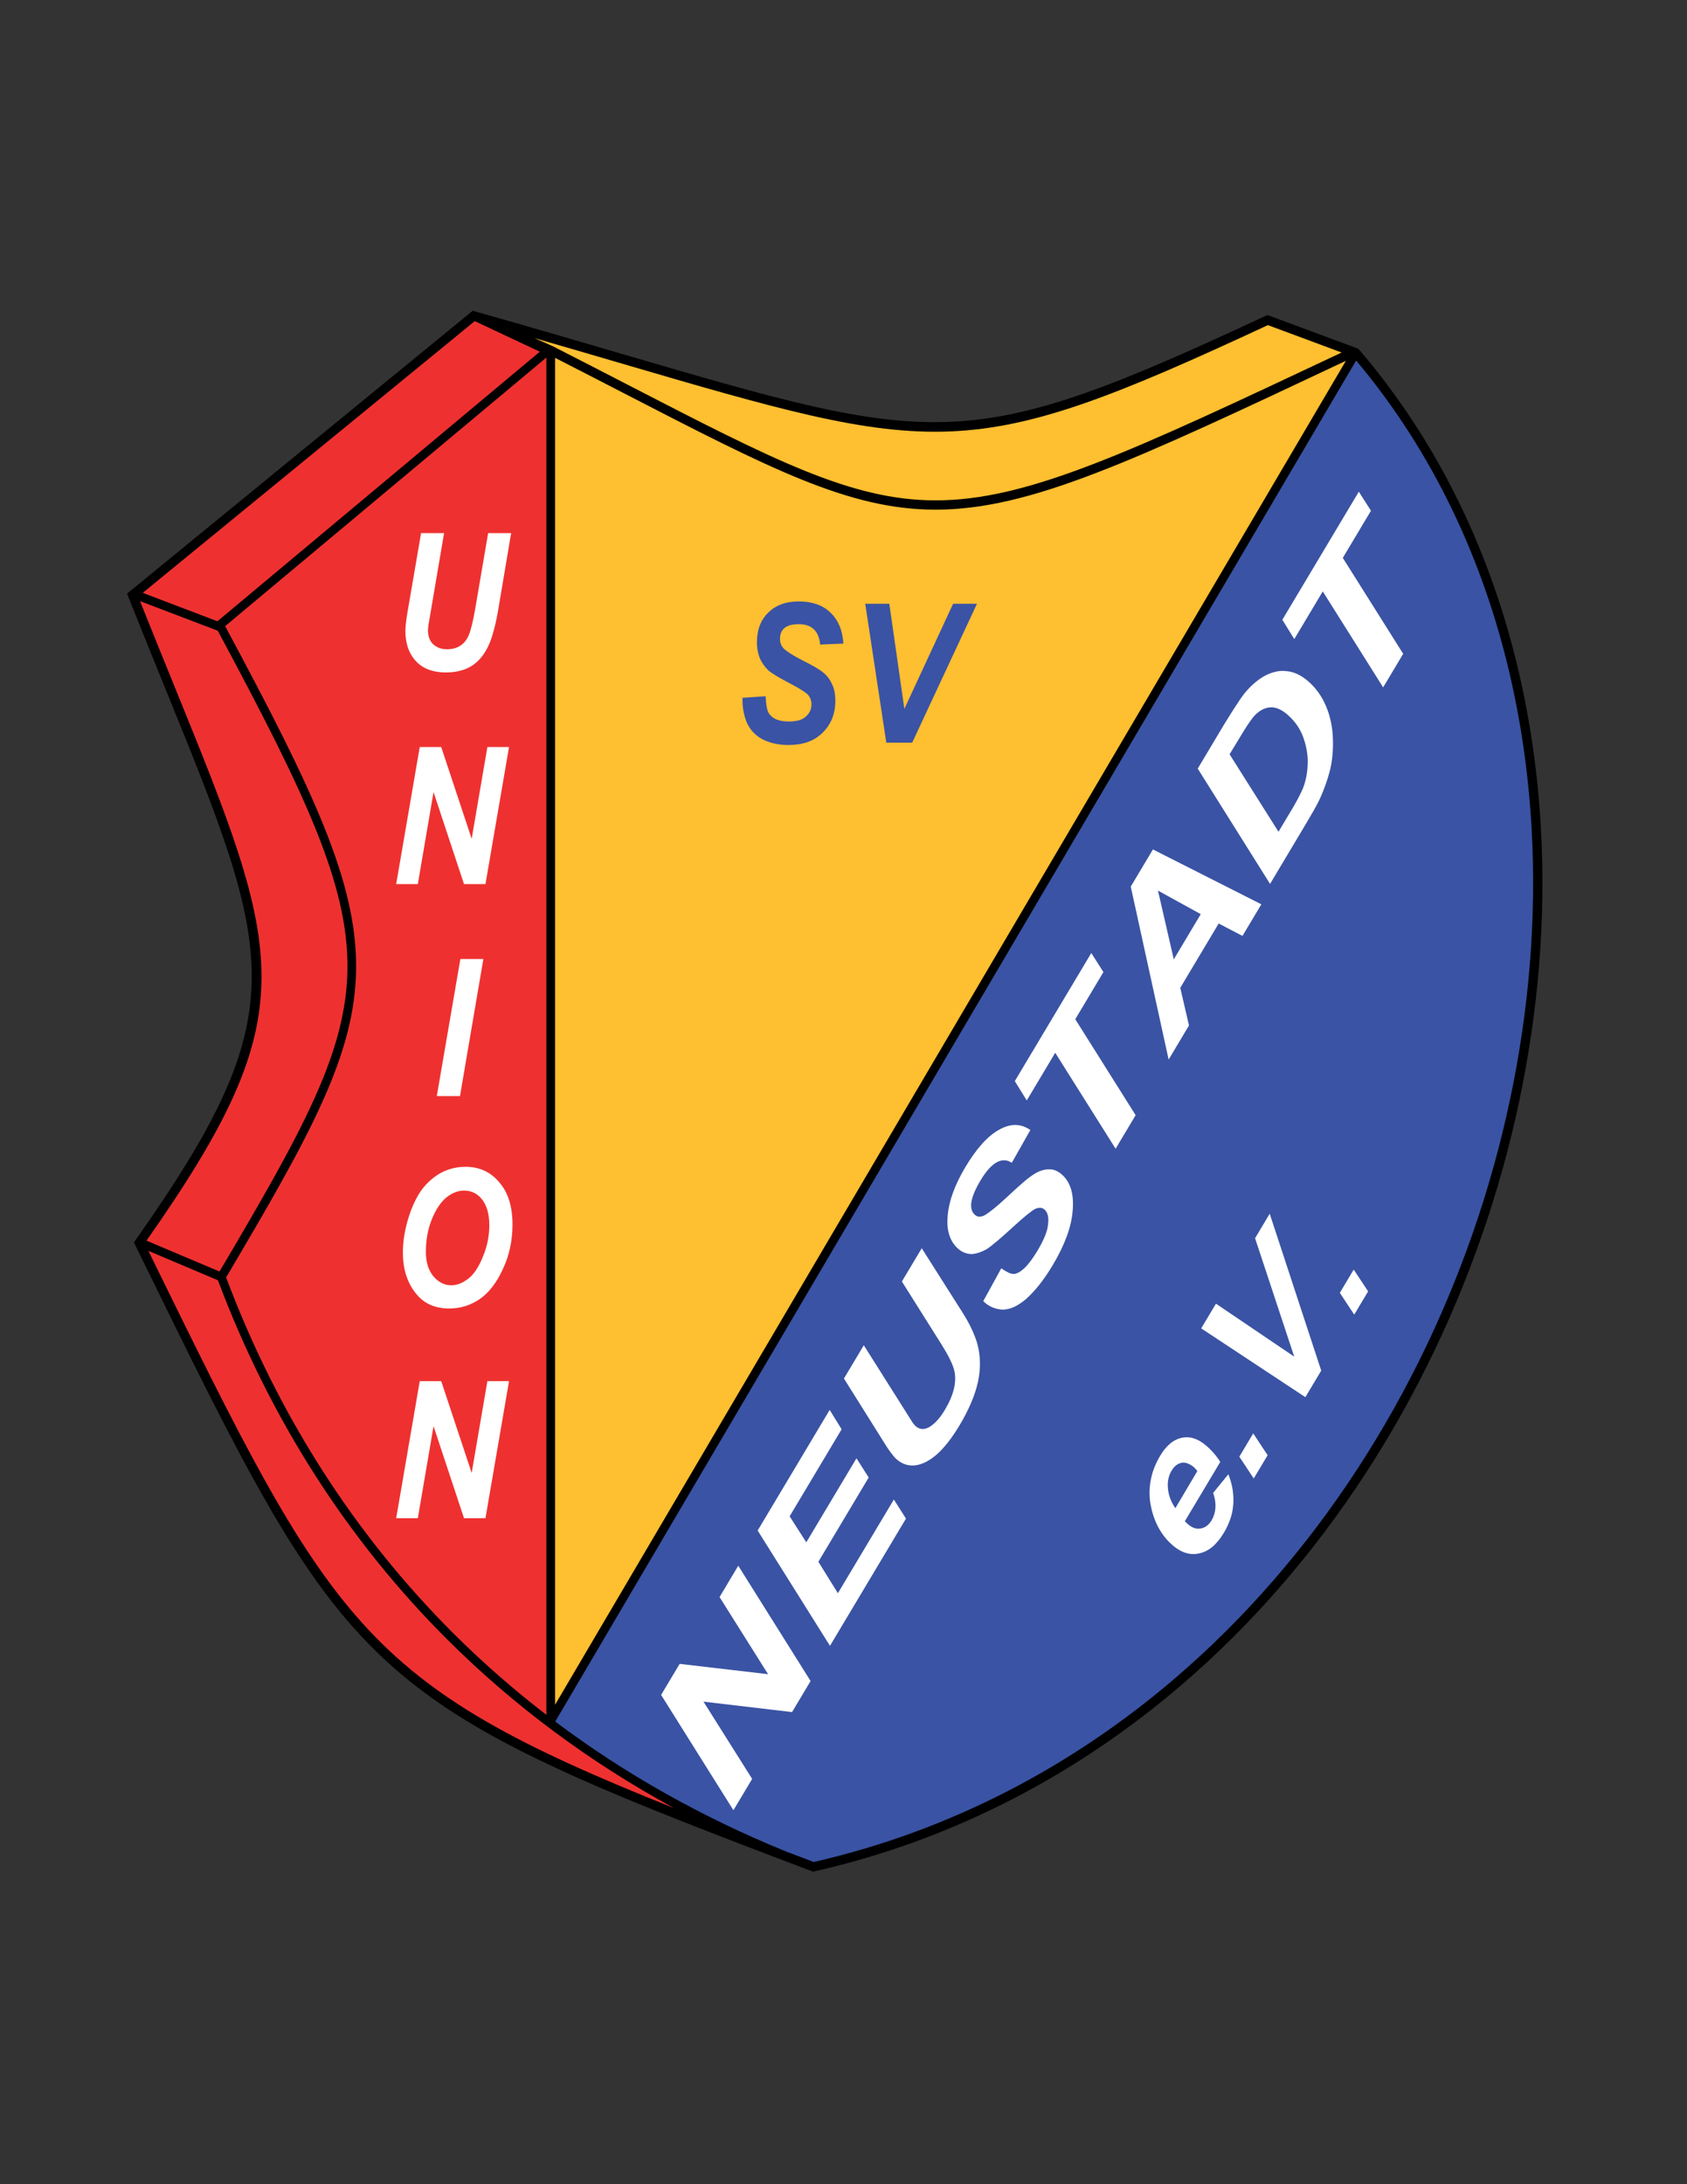 <svg enable-background="new 0 0 612 792" viewBox="0 0 612 792" xmlns="http://www.w3.org/2000/svg"><rect x="0" y="0" width="612" height="792" fill="#333333" stroke="none"/><path d="m551.395 245.487c-9.922-43.726-29.062-84.491-58.313-118.675l-.29-.339-.403-.15-31.921-11.846-.662-.246-.64.298c-108.359 50.463-118.515 47.49-234.468 13.531-15.569-4.559-33.019-9.67-52.356-15.144l-.845-.239-.681.556-123.773 101.246-.953.78.457 1.149c4.999 12.553 9.32 23.173 13.313 32.993 39.672 97.529 47.77 117.437-10.709 200.285l-.572.811.44.899 1.284 2.622c76.582 156.407 79.428 162.219 244.181 224.483l.471.178.493-.112c50.879-11.546 95.548-35.4 132.981-67.432 51.714-44.253 89.62-104.111 111.012-168.673 21.393-64.563 26.278-133.856 11.954-196.975z"/><path d="m223.76 131.297c116.85 34.221 127.301 37.274 236.192-13.405l26.763 9.932c-77.183 36.379-114.079 53.68-147.496 53.613-30.379-.061-58.397-14.521-111.799-42.081-8.522-4.398-17.667-9.119-26.801-13.777l-.069-.035-.002.004-6.656-2.955c10.765 3.109 20.653 6.005 29.868 8.704z" fill="#febf30"/><path d="m488.259 130.826-286.897 487.328v-488.402c9.121 4.658 17.072 8.762 24.513 12.602 53.869 27.801 82.132 42.388 113.344 42.451 34.195.068 71.328-17.351 149.04-53.979z" fill="#febf30"/><path d="m172.232 116.441 23.597 11.089-116.959 97.752-27.09-10.313z" fill="#ee3130"/><path d="m198.206 129.648v492.16c-11.834-9.099-23.028-18.895-33.545-29.368-35.778-35.625-63.749-79.052-82.638-129.239 30.837-52.131 46.912-80.973 47.168-112.128.255-31.043-15.237-63.932-47.515-124.03z" fill="#ee3130"/><path d="m62.992 248.132c-3.882-9.546-8.058-19.812-12.195-30.163l27.813 10.588.384.146c31.962 59.518 47.304 92.055 47.055 122.345-.249 30.231-16.073 58.699-46.42 110.015l-26.483-11.197c58.174-82.867 49.809-103.489 9.846-201.734z" fill="#ee3130"/><path d="m53.833 453.568 25.223 10.665c19.052 50.651 47.276 94.482 83.388 130.439 24.004 23.902 51.492 44.323 82.082 60.956-113.71-45.355-124.035-65.923-190.693-202.06z" fill="#ee3130"/><path d="m536.232 441.403c-21.208 64.006-58.766 123.331-109.996 167.168-36.914 31.588-80.93 55.134-131.038 66.592-3.414-1.289-6.731-2.547-10.006-3.791-30.562-12.422-58.587-28.212-83.772-47.121l290.55-493.532c28.064 33.398 46.498 73.032 56.136 115.507 14.186 62.509 9.334 131.171-11.874 195.177z" fill="#3a53a4"/><path d="m284.562 227.737c.582-.47 1.298-.822 2.146-1.057.849-.235 1.88-.352 3.093-.352 2.328 0 4.147.622 5.457 1.867 1.31 1.244 2.061 3.087 2.255 5.53l8.441-.352c-.145-2.443-.618-4.603-1.418-6.482-.801-1.878-1.905-3.475-3.311-4.79-1.407-1.362-3.068-2.372-4.984-3.03-1.916-.657-4.063-.986-6.439-.986-2.377 0-4.487.341-6.331 1.022-1.843.681-3.444 1.702-4.802 3.064-1.358 1.315-2.378 2.877-3.056 4.685-.679 1.808-1.018 3.815-1.018 6.023 0 1.127.097 2.184.29 3.169.194.987.461 1.903.8 2.748.389.845.849 1.632 1.383 2.36s1.116 1.397 1.747 2.008c.679.563 1.709 1.256 3.092 2.078 1.382.822 3.117 1.773 5.203 2.853 1.602.845 2.911 1.597 3.929 2.254 1.02.658 1.722 1.197 2.11 1.62.388.469.692.986.91 1.55s.327 1.174.327 1.832c0 .939-.182 1.785-.545 2.536-.364.752-.885 1.409-1.564 1.973-.631.61-1.456 1.057-2.474 1.338-1.019.282-2.208.423-3.566.423-1.067 0-2.013-.082-2.838-.247-.824-.164-1.528-.388-2.11-.669-.631-.329-1.164-.704-1.601-1.126-.436-.423-.776-.893-1.018-1.409-.243-.517-.437-1.245-.582-2.184-.146-.939-.267-2.113-.364-3.522l-8.368.564v.07c-.049 1.503.048 2.959.291 4.368.243 1.41.606 2.772 1.091 4.086.534 1.315 1.249 2.501 2.146 3.558.898 1.057 2.025 1.984 3.384 2.782 1.406.752 2.923 1.315 4.548 1.691s3.384.563 5.275.563c2.571 0 4.887-.364 6.949-1.092 2.062-.727 3.845-1.843 5.348-3.346 1.552-1.503 2.717-3.229 3.493-5.178.777-1.949 1.164-4.098 1.164-6.446 0-1.08-.084-2.102-.254-3.065-.17-.962-.449-1.867-.837-2.712-.34-.798-.764-1.561-1.274-2.29-.509-.728-1.104-1.374-1.783-1.937-.679-.61-1.698-1.315-3.056-2.113s-3.081-1.714-5.167-2.747c-1.553-.798-2.838-1.526-3.856-2.184-1.019-.658-1.795-1.221-2.329-1.691-.485-.47-.861-1.01-1.129-1.62-.266-.611-.4-1.292-.4-2.043 0-.846.134-1.597.4-2.254.268-.657.668-1.221 1.202-1.691z" fill="#3a53a4"/><path d="m345.761 218.931-17.682 38.112-5.457-38.112h-8.733l7.641 50.37h9.387l23.503-50.37z" fill="#3a53a4"/><g fill="#fff"><path d="m151.022 239.872c1.298 1.344 2.839 2.34 4.622 2.989 1.785.648 3.812.973 6.083.973 1.946 0 3.742-.22 5.386-.66 1.645-.44 3.116-1.101 4.414-1.981 1.344-.927 2.537-2.097 3.58-3.51 1.043-1.414 1.935-3.047 2.676-4.9.509-1.297 1.031-2.966 1.564-5.005s1.031-4.472 1.494-7.298l4.587-27.177h-8.341l-4.657 27.247c-.417 2.41-.822 4.414-1.216 6.013s-.776 2.838-1.147 3.719-.822 1.645-1.355 2.294c-.533.648-1.124 1.182-1.772 1.599-.649.417-1.379.73-2.189.939-.811.208-1.68.313-2.607.313-1.066 0-2.017-.162-2.85-.486-.834-.325-1.576-.788-2.225-1.39-.602-.602-1.054-1.321-1.355-2.155s-.452-1.761-.452-2.78c0-.232.012-.498.035-.8.023-.301.058-.637.104-1.008l1.112-6.534 4.587-26.969h-8.341l-4.519 26.274c-.417 2.27-.718 4.17-.903 5.7-.185 1.529-.278 2.665-.278 3.406 0 2.363.336 4.483 1.007 6.36.674 1.873 1.659 3.483 2.956 4.827z"/><path d="m184.734 435.329c-.788-2.549-1.993-4.75-3.615-6.604-1.575-1.899-3.382-3.313-5.421-4.24s-4.287-1.39-6.742-1.39c-2.363 0-4.588.383-6.673 1.147-2.085.765-4.008 1.912-5.769 3.44-1.807 1.483-3.383 3.336-4.727 5.561s-2.479 4.797-3.406 7.715c-.741 2.271-1.297 4.507-1.668 6.708-.371 2.2-.556 4.367-.556 6.499v.07c0 3.104.429 5.931 1.286 8.48s2.143 4.819 3.858 6.812c1.437 1.669 3.128 2.908 5.074 3.718 1.946.811 4.124 1.216 6.533 1.216 2.04 0 3.974-.278 5.804-.833 1.831-.556 3.603-1.414 5.318-2.572 1.668-1.158 3.208-2.653 4.622-4.483 1.413-1.831 2.676-3.974 3.788-6.43 1.158-2.455 2.027-5.027 2.606-7.715s.869-5.491.869-8.41c0-3.245-.394-6.141-1.181-8.689zm-7.785 14.631c-.371 1.877-.95 3.766-1.738 5.665-.742 1.854-1.552 3.452-2.433 4.797-.88 1.344-1.83 2.409-2.85 3.196-1.019.788-2.039 1.391-3.058 1.808-1.02.417-2.062.624-3.128.624-1.297 0-2.479-.278-3.545-.833-1.066-.556-2.062-1.367-2.989-2.433-.88-1.066-1.553-2.328-2.016-3.789-.461-1.452-.691-3.123-.694-5.012.003-2.162.175-4.223.521-6.179.347-1.969.892-3.857 1.633-5.664.742-1.854 1.564-3.441 2.468-4.762.903-1.321 1.865-2.398 2.884-3.232 1.066-.834 2.12-1.448 3.163-1.842 1.043-.393 2.097-.591 3.163-.591 1.344 0 2.537.255 3.58.765 1.042.509 1.981 1.251 2.815 2.223.926 1.159 1.622 2.526 2.085 4.101.463 1.576.695 3.383.695 5.422 0 1.948-.186 3.859-.556 5.736z"/><path d="m171.11 534.1-11.051-33.294h-7.786l-8.549 49.698h7.854l5.7-33.364 11.052 33.364h7.785l8.549-49.698h-7.854z"/><path d="m158.46 397.447h8.41l8.481-49.698h-8.342z"/><path d="m157.278 287.207 11.052 33.364h7.785l8.549-49.699h-7.854l-5.7 33.295-11.051-33.295h-7.786l-8.549 49.699h7.854z"/><path d="m385.215 425.881c-.721-.632-1.472-1.112-2.256-1.44-.782-.328-1.616-.471-2.502-.429-.813.003-1.673.143-2.579.421s-1.828.721-2.765 1.33c-.968.582-2.28 1.577-3.934 2.987s-3.688 3.253-6.098 5.531c-1.814 1.677-3.362 3.027-4.642 4.051-1.28 1.023-2.297 1.766-3.051 2.229-.713.396-1.385.599-2.012.61-.627.012-1.193-.202-1.694-.641-.564-.494-.956-1.117-1.174-1.87-.219-.753-.264-1.636-.138-2.647.167-1.079.522-2.273 1.066-3.583s1.316-2.802 2.318-4.478c1.921-3.217 3.838-5.366 5.75-6.448 1.911-1.082 3.763-1.043 5.553.117l6.733-11.867c-1.751-1.226-3.583-1.836-5.499-1.829-1.915.008-3.891.599-5.93 1.774-2.071 1.148-4.117 2.853-6.137 5.115-2.021 2.263-4.012 5.036-5.974 8.32s-3.477 6.398-4.543 9.343c-1.067 2.944-1.706 5.753-1.918 8.425-.243 2.646-.042 4.965.604 6.961.647 1.995 1.707 3.638 3.18 4.929.752.658 1.538 1.143 2.356 1.451s1.65.475 2.495.499c.884-.041 1.79-.218 2.717-.53.926-.311 1.853-.725 2.781-1.239.936-.609 2.25-1.628 3.94-3.057 1.689-1.43 3.756-3.27 6.199-5.52 1.885-1.717 3.468-3.088 4.748-4.11 1.281-1.023 2.221-1.679 2.824-1.969.634-.261 1.229-.378 1.786-.351.556.029 1.054.235 1.493.619.627.549 1.042 1.295 1.243 2.237.201.941.21 2.046.026 3.314-.113 1.228-.497 2.628-1.148 4.2-.653 1.572-1.54 3.296-2.661 5.172-.881 1.474-1.717 2.734-2.508 3.777-.79 1.043-1.519 1.884-2.188 2.524-.74.68-1.431 1.197-2.074 1.553s-1.236.55-1.781.583-1.191-.125-1.939-.472c-.748-.348-1.631-.867-2.652-1.557l-6.531 11.89.048.042c.963.945 2.014 1.663 3.155 2.151 1.141.489 2.35.782 3.629.88 1.318.032 2.701-.263 4.147-.886 1.446-.622 2.996-1.638 4.65-3.047 1.663-1.503 3.291-3.269 4.883-5.294s3.169-4.345 4.73-6.958c2.122-3.552 3.792-6.965 5.007-10.239 1.215-3.273 1.943-6.389 2.181-9.344.278-3.023.087-5.641-.574-7.852-.658-2.213-1.773-4.006-3.34-5.378z"/><path d="m482.8 261.658c-.415-1.945-.997-3.808-1.749-5.588-.75-1.78-1.658-3.418-2.723-4.912-1.066-1.494-2.288-2.845-3.667-4.053-1.317-1.153-2.657-2.046-4.022-2.68-1.365-.633-2.738-.993-4.119-1.08-1.34-.154-2.688-.057-4.041.29-1.353.346-2.672.876-3.957 1.588-1.326.778-2.596 1.708-3.813 2.785-1.217 1.078-2.421 2.372-3.61 3.882-.694.923-1.633 2.295-2.818 4.117-1.183 1.821-2.611 4.092-4.286 6.813l-9.489 15.882 26.237 41.809 12.433-20.809c1.322-2.212 2.457-4.152 3.407-5.821.949-1.669 1.678-3.048 2.184-4.136.764-1.678 1.453-3.371 2.067-5.079.615-1.708 1.159-3.477 1.632-5.308.433-1.764.739-3.615.918-5.551.178-1.937.228-3.959.151-6.069-.076-2.109-.321-4.135-.735-6.08zm-8.415 15.522c-.037 1.499-.196 2.967-.481 4.402-.285 1.436-.673 2.805-1.165 4.109-.396.98-1.035 2.31-1.918 3.987-.882 1.677-2 3.607-3.353 5.792l-3.664 6.131-17.743-28.092 4.251-6.996c1.082-1.81 2.051-3.333 2.911-4.571.86-1.239 1.588-2.158 2.184-2.757.821-.814 1.692-1.454 2.616-1.92.924-.467 1.879-.728 2.867-.782.987-.054 2.002.146 3.045.6 1.042.453 2.111 1.16 3.21 2.121 1.347 1.181 2.499 2.47 3.456 3.868.955 1.398 1.714 2.905 2.276 4.52.563 1.616.974 3.227 1.233 4.832.26 1.604.351 3.19.275 4.756z"/><path d="m261.036 579.102 17.602 27.968-32.077-3.742-6.727 11.258 26.237 41.81 6.787-11.359-17.647-28.011 32.123 3.784 6.726-11.259-26.237-41.809z"/><path d="m487.134 202.286 10.211-17.089-4.396-6.911-27.748 46.442 4.335 7.011 10.331-17.29 21.902 34.798 7.268-12.164z"/><path d="m410.205 321.481 13.745 62.719 7.388-12.365-3.167-13.643 13.935-23.322 8.631 4.497 6.848-11.46-39.332-19.895zm25.403 9.996-9.79 16.386-5.736-24.928z"/><path d="m303.968 577.71-7.082-11.406 18.259-30.558-4.442-6.954-18.199 30.459-6.044-9.426 18.86-31.565-4.335-7.011-26.127 43.727 26.237 41.81 27.569-46.141-4.395-6.911z"/><path d="m352.457 481.836c-.919-1.979-2.135-4.141-3.646-6.485l-14.425-22.736-7.207 12.062 14.411 22.878c1.27 2.031 2.276 3.805 3.017 5.321.741 1.518 1.249 2.804 1.524 3.862.276 1.058.403 2.165.382 3.32-.023 1.155-.173 2.325-.451 3.51-.279 1.186-.698 2.426-1.256 3.723-.56 1.296-1.24 2.614-2.041 3.955-.921 1.541-1.852 2.819-2.792 3.833-.94 1.015-1.894 1.811-2.863 2.393-.928.515-1.805.742-2.629.685-.825-.059-1.582-.391-2.272-.995-.156-.137-.328-.311-.511-.523-.184-.212-.38-.461-.592-.748l-3.459-5.479-14.283-22.613-7.207 12.062 13.872 22.101c1.176 1.948 2.201 3.51 3.076 4.684s1.563 1.981 2.064 2.42c1.599 1.401 3.323 2.17 5.174 2.311s3.791-.329 5.822-1.41c2.03-1.081 4.035-2.719 6.016-4.914 1.98-2.196 3.953-4.936 5.915-8.22 1.682-2.814 3.084-5.541 4.207-8.181 1.124-2.641 1.949-5.159 2.474-7.557.534-2.492.773-4.912.717-7.258-.055-2.344-.389-4.602-1.002-6.772-.437-1.508-1.116-3.251-2.035-5.229z"/><path d="m400.29 352.485-4.396-6.911-27.748 46.442 4.334 7.012 10.33-17.291 21.903 34.798 7.268-12.164-21.903-34.797z"/><path d="m455.305 448.981 14.207 42.942-28.394-19.206-5.354 8.957 37.788 24.946 5.755-9.63-18.693-56.892z"/><path d="m491.095 460.353-5.041 8.435 5.225 7.907 5.041-8.434z"/><path d="m445.623 534.56-5.522 6.771c.667 1.927.943 3.726.829 5.396s-.587 3.201-1.42 4.596c-.505.846-1.104 1.519-1.798 2.021-.692.502-1.468.789-2.315.915-.823.121-1.644.036-2.47-.306-.827-.344-1.657-.93-2.491-1.754l-.602-.596 12.849-21.498.046.046c-.498-.81-1.072-1.617-1.724-2.419-.65-.802-1.376-1.601-2.178-2.396-1.667-1.65-3.32-2.81-4.957-3.482-1.639-.672-3.229-.846-4.779-.574-1.577.276-3.054.937-4.424 2.036-1.369 1.099-2.619 2.595-3.749 4.485-1.666 2.787-2.791 5.614-3.374 8.482-.584 2.868-.689 5.791-.221 8.753.467 2.953 1.327 5.611 2.487 7.987s2.665 4.481 4.517 6.315c1.698 1.681 3.426 2.858 5.185 3.531 1.76.673 3.565.815 5.417.433 1.791-.369 3.432-1.177 4.92-2.435 1.489-1.258 2.858-2.933 4.107-5.023.923-1.543 1.683-3.146 2.285-4.808.601-1.662.98-3.407 1.137-5.231.158-1.825.094-3.671-.191-5.537-.286-1.867-.808-3.77-1.564-5.708zm-19.233 12.324c-.838-1.228-1.48-2.456-1.924-3.688-.443-1.231-.69-2.44-.781-3.625-.094-1.217-.048-2.345.181-3.386.229-1.04.597-1.984 1.103-2.83.536-.895 1.119-1.585 1.752-2.067.632-.483 1.328-.784 2.088-.904.758-.119 1.56.021 2.402.419.842.399 1.782.935 2.607 1.928l.557.67z"/><path d="m449.596 528.193 5.224 7.908 5.042-8.435-5.224-7.907z"/></g></svg>